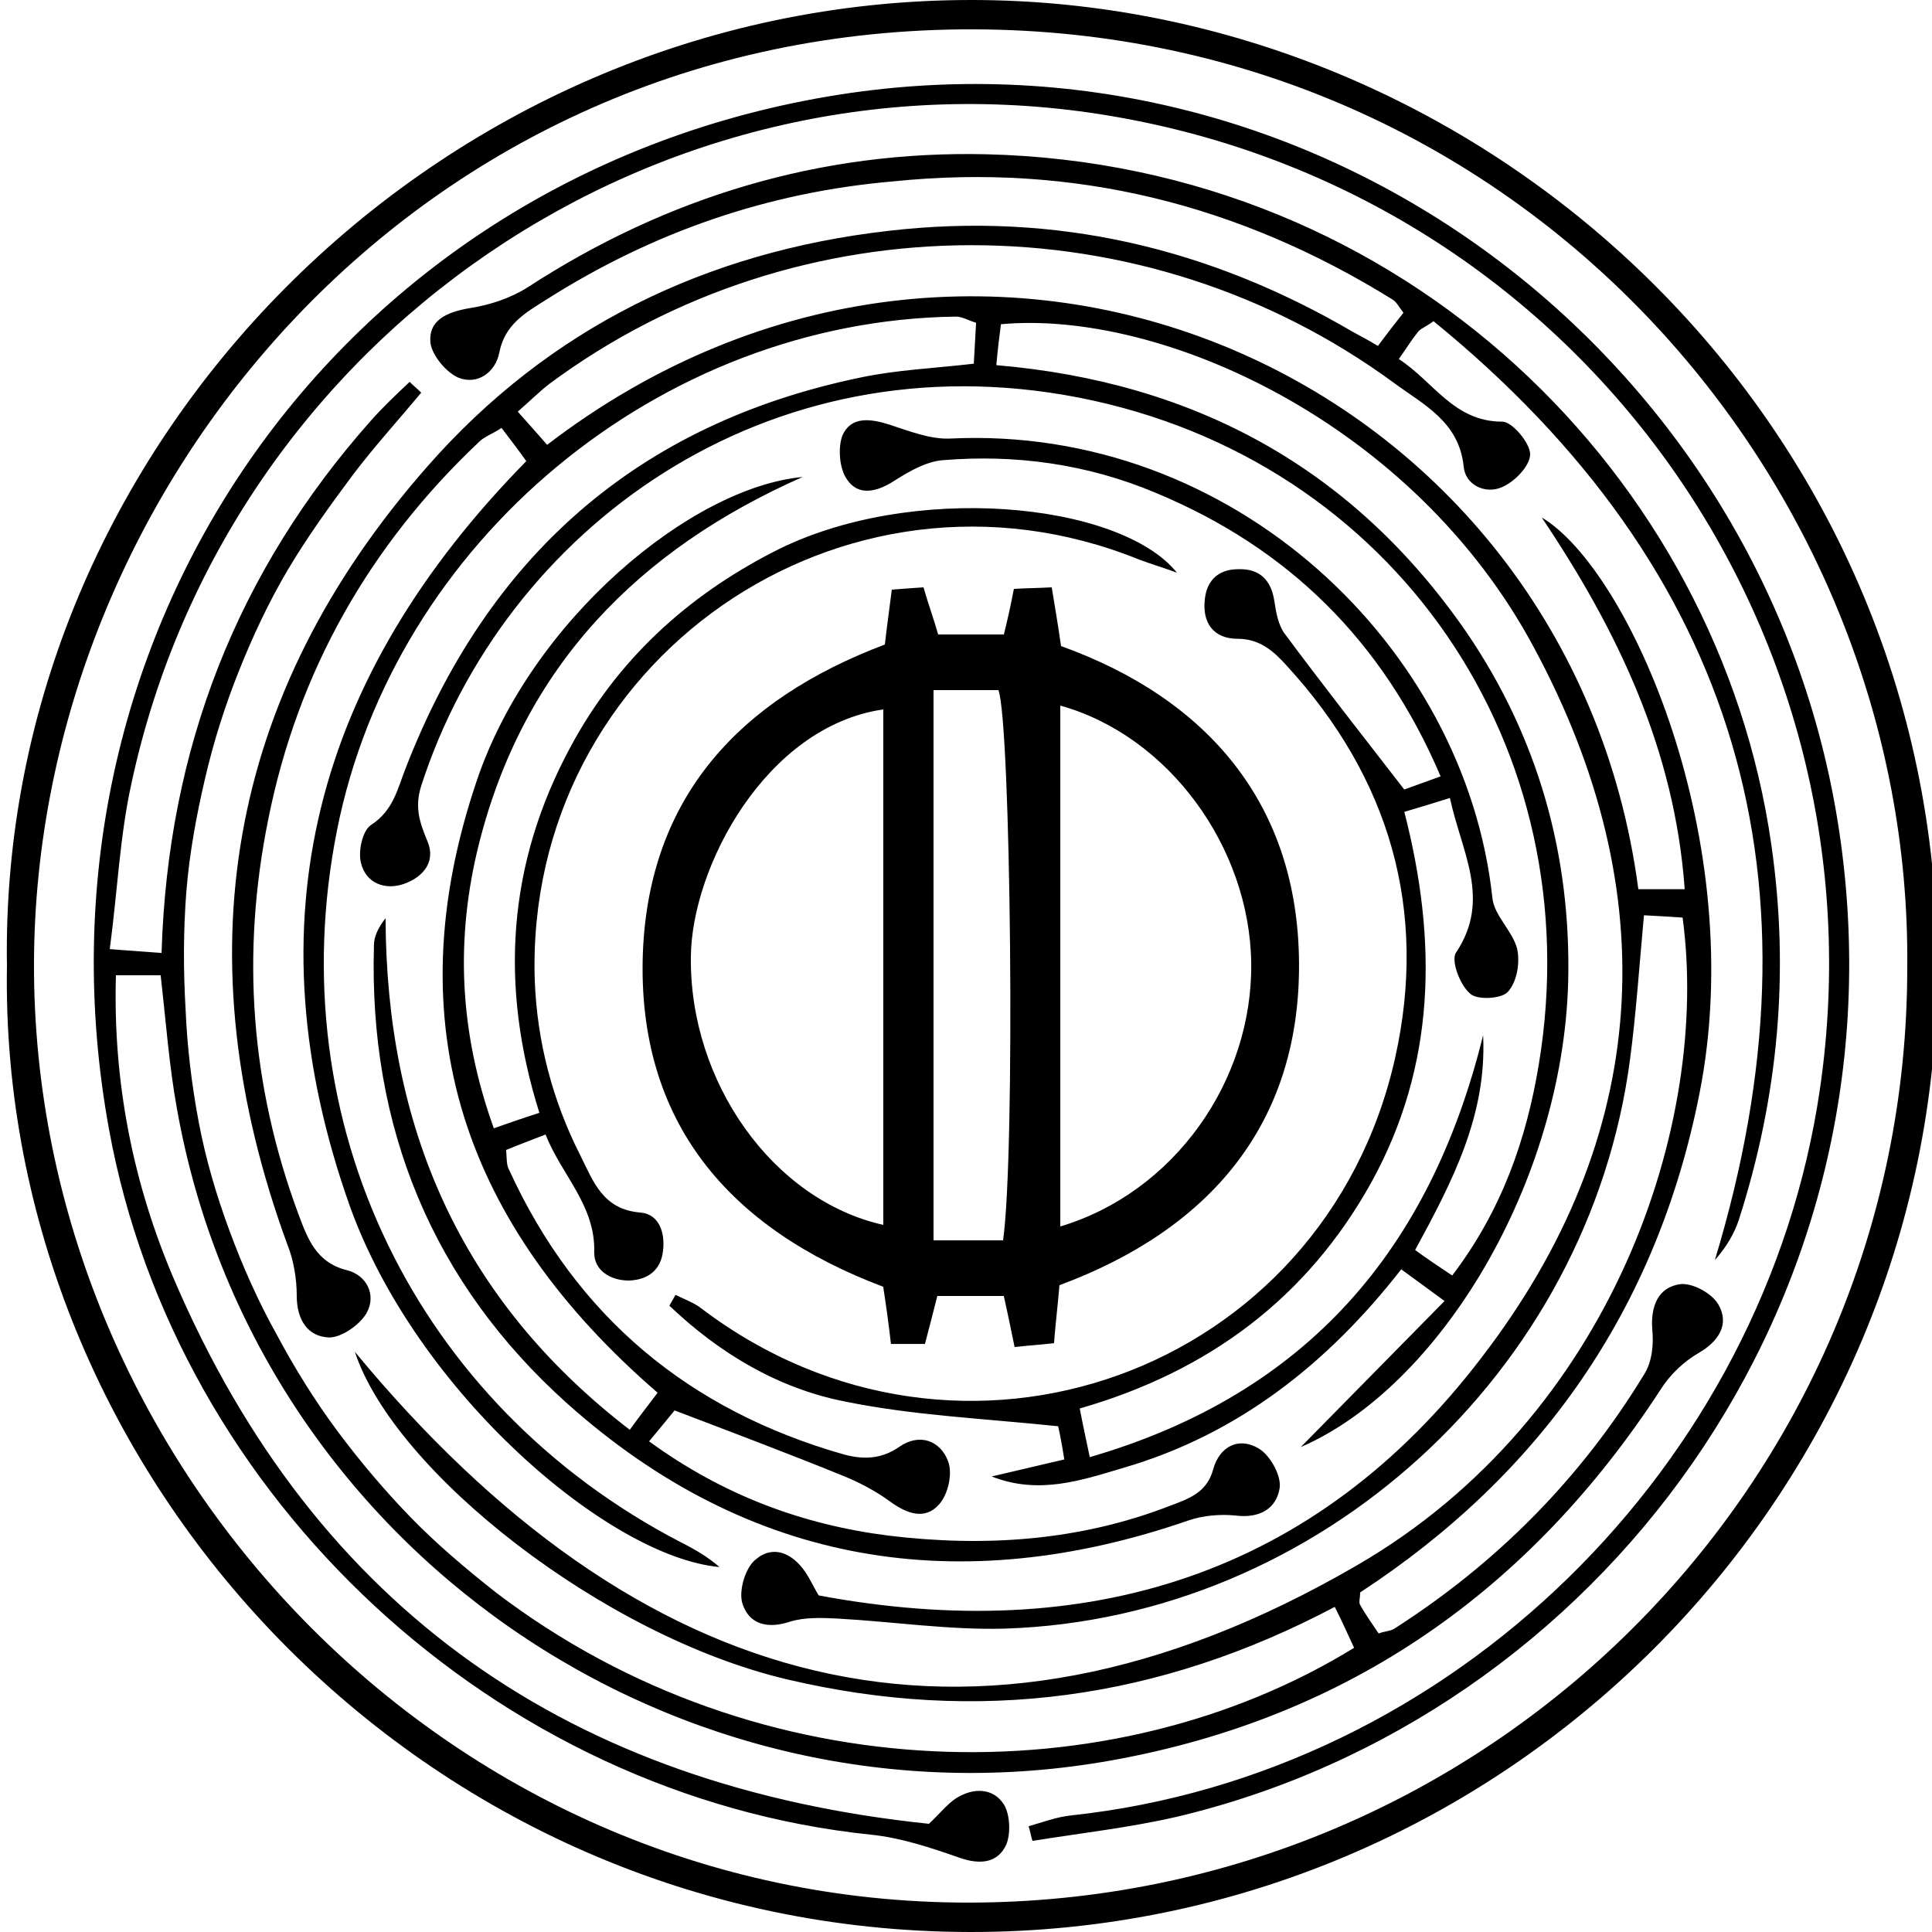 <!-- Generated by IcoMoon.io -->
<svg version="1.1" xmlns="http://www.w3.org/2000/svg" width="32" height="32" viewBox="0 0 32 32">
<title>ORME</title>
<path d="M0.115 16c-0.141-8.627 7.117-15.987 15.949-16 8.525-0.013 16.038 6.925 16.026 16.038-0.013 8.794-7.206 15.974-16.026 15.962-9.062-0.013-16.090-7.539-15.949-16zM31.59 16.038c0.090-8.064-6.413-15.526-15.462-15.552-9.203-0.026-15.539 7.578-15.565 15.462-0.026 8.269 6.771 15.565 15.475 15.565 8.576 0 15.552-6.925 15.552-15.475z"></path>
<path d="M2.662 16.154c-0.269 0-0.474 0-0.742 0-0.051 1.766 0.282 3.443 0.96 5.030 2.355 5.504 6.605 8.41 12.506 9.024 0.179-0.166 0.294-0.32 0.448-0.422 0.282-0.179 0.614-0.179 0.794 0.102 0.102 0.166 0.115 0.486 0.038 0.666-0.141 0.307-0.435 0.333-0.768 0.218-0.474-0.166-0.973-0.333-1.472-0.384-6.195-0.64-11.507-5.555-12.621-11.686-1.485-8.141 3.738-15.706 11.891-17.101s15.603 4.339 16.768 12.173c1.165 7.795-3.994 14.669-10.982 16.32-0.781 0.179-1.587 0.269-2.381 0.397-0.026-0.077-0.038-0.166-0.064-0.243 0.23-0.064 0.461-0.154 0.704-0.179 6.323-0.678 11.494-5.798 12.403-12.032 1.114-7.629-4.019-14.81-11.738-16.115-7.462-1.267-14.643 3.648-16.23 11.059-0.192 0.87-0.23 1.779-0.358 2.739 0.307 0.026 0.538 0.038 0.858 0.064 0.102-3.392 1.254-6.323 3.469-8.819 0.205-0.23 0.422-0.435 0.64-0.64 0.064 0.064 0.128 0.115 0.192 0.179-0.384 0.461-0.781 0.896-1.139 1.37-0.371 0.499-0.742 1.011-1.062 1.549s-0.589 1.114-0.819 1.69c-0.23 0.576-0.422 1.178-0.563 1.792-0.141 0.602-0.256 1.229-0.307 1.856-0.051 0.653-0.051 1.306-0.013 1.958 0.026 0.627 0.102 1.254 0.218 1.869s0.294 1.216 0.512 1.805c0.218 0.589 0.474 1.165 0.781 1.715 0.294 0.55 0.627 1.088 0.998 1.587s0.781 0.986 1.216 1.434c0.435 0.448 0.922 0.858 1.408 1.242 4.378 3.341 10.227 3.379 14.221 0.922-0.090-0.192-0.179-0.397-0.32-0.678-2.906 1.536-5.901 1.946-9.062 1.203-3.059-0.717-6.515-3.443-7.168-5.427 4.646 5.619 10.15 7.283 16.602 3.533 4.237-2.458 5.85-7.334 5.389-10.726-0.192-0.013-0.384-0.026-0.64-0.038-0.077 0.832-0.128 1.613-0.23 2.381-0.678 5.184-5.146 9.267-10.355 9.434-0.922 0.026-1.843-0.115-2.765-0.166-0.256-0.013-0.55-0.026-0.794 0.051-0.384 0.128-0.691 0.038-0.794-0.32-0.051-0.205 0.051-0.563 0.218-0.704 0.294-0.256 0.614-0.115 0.832 0.205 0.077 0.115 0.128 0.23 0.218 0.384 4.442 0.832 8.23-0.333 10.982-3.942 2.803-3.648 3.059-7.68 0.87-11.75-1.997-3.738-6.182-5.606-8.832-5.363-0.026 0.192-0.051 0.397-0.077 0.678 3.302 0.282 5.914 1.715 7.782 4.416 1.19 1.741 1.741 3.699 1.69 5.798-0.090 3.328-2.125 6.707-4.429 7.706 0.832-0.845 1.587-1.613 2.381-2.419-0.294-0.218-0.474-0.346-0.717-0.525-1.229 1.574-2.714 2.739-4.608 3.29-0.691 0.205-1.395 0.448-2.176 0.141 0.384-0.090 0.768-0.179 1.203-0.282-0.038-0.243-0.077-0.448-0.102-0.55-1.229-0.128-2.406-0.179-3.533-0.41-1.114-0.218-2.086-0.806-2.906-1.587 0.038-0.064 0.064-0.115 0.102-0.179 0.154 0.077 0.307 0.128 0.435 0.23 4.275 3.238 10.304 1.075 11.482-4.147 0.55-2.458-0.090-4.646-1.792-6.502-0.218-0.243-0.448-0.448-0.819-0.448-0.397 0-0.589-0.269-0.538-0.666 0.038-0.32 0.243-0.486 0.55-0.486 0.358-0.013 0.55 0.179 0.602 0.538 0.026 0.179 0.064 0.384 0.166 0.525 0.627 0.845 1.28 1.677 1.984 2.586 0.102-0.038 0.32-0.115 0.602-0.218-0.96-2.253-2.534-3.789-4.723-4.698-1.126-0.474-2.317-0.64-3.533-0.538-0.269 0.026-0.538 0.179-0.781 0.333-0.294 0.192-0.602 0.269-0.794-0.013-0.128-0.179-0.154-0.525-0.077-0.73 0.141-0.32 0.461-0.282 0.781-0.179s0.666 0.243 0.998 0.23c4.698-0.23 8.538 3.456 8.986 7.603 0.026 0.294 0.333 0.55 0.41 0.845 0.051 0.23 0 0.55-0.154 0.717-0.102 0.115-0.512 0.141-0.627 0.026-0.166-0.141-0.32-0.55-0.23-0.678 0.589-0.883 0.090-1.664-0.102-2.56-0.282 0.090-0.499 0.154-0.755 0.23 0.55 2.138 0.525 4.198-0.55 6.144-1.062 1.907-2.688 3.123-4.826 3.738 0.051 0.269 0.102 0.499 0.166 0.806 3.61-1.050 5.645-3.456 6.515-6.989 0.064 1.318-0.499 2.406-1.126 3.558 0.192 0.141 0.384 0.269 0.614 0.422 0.819-1.075 1.229-2.253 1.434-3.494 0.87-5.235-2.381-10.022-7.616-11.046-5.184-1.011-9.523 2.189-10.893 6.426-0.115 0.358-0.026 0.614 0.102 0.922 0.141 0.333-0.064 0.589-0.384 0.704s-0.64-0.013-0.717-0.346c-0.051-0.192 0.026-0.538 0.166-0.627 0.371-0.243 0.435-0.589 0.576-0.947 1.357-3.494 3.827-5.696 7.526-6.464 0.602-0.128 1.229-0.154 1.882-0.23 0.013-0.243 0.026-0.448 0.038-0.678-0.128-0.038-0.23-0.102-0.333-0.102-4.902 0.064-9.306 3.725-10.253 8.512-0.96 4.838 1.306 9.51 5.696 11.789 0.23 0.115 0.448 0.243 0.64 0.41-1.83-0.166-5.005-2.88-6.118-5.965-1.677-4.71-0.589-8.781 2.918-12.352-0.115-0.166-0.256-0.346-0.41-0.55-0.154 0.102-0.282 0.141-0.371 0.23-1.818 1.715-3.008 3.814-3.494 6.259-0.448 2.214-0.294 4.39 0.499 6.528 0.154 0.41 0.294 0.806 0.806 0.934 0.32 0.077 0.499 0.41 0.32 0.717-0.115 0.192-0.41 0.397-0.614 0.397-0.358-0.013-0.538-0.294-0.538-0.691 0-0.282-0.051-0.589-0.154-0.845-1.741-4.749-1.024-9.088 2.317-12.89 2.010-2.291 4.608-3.558 7.642-3.904 2.765-0.32 5.312 0.282 7.693 1.677 0.115 0.064 0.243 0.128 0.41 0.23 0.141-0.192 0.282-0.371 0.422-0.55-0.077-0.102-0.115-0.179-0.179-0.218-2.534-1.574-5.274-2.266-8.269-1.958-2.086 0.179-3.994 0.845-5.747 1.958-0.346 0.218-0.691 0.41-0.781 0.883-0.064 0.32-0.358 0.538-0.678 0.41-0.205-0.090-0.435-0.371-0.461-0.576-0.038-0.384 0.282-0.512 0.653-0.576 0.333-0.051 0.678-0.166 0.96-0.346 2.304-1.498 4.851-2.266 7.59-2.202 6.938 0.166 12.134 5.35 13.005 11.43 0.307 2.125 0.115 4.186-0.538 6.221-0.077 0.23-0.205 0.448-0.397 0.666 1.894-6.246 0.397-11.43-4.659-15.552-0.141 0.102-0.23 0.128-0.269 0.192-0.102 0.128-0.179 0.256-0.307 0.435 0.576 0.371 0.909 1.037 1.715 1.037 0.166 0 0.461 0.358 0.461 0.538 0 0.192-0.256 0.461-0.474 0.55-0.269 0.115-0.602-0.038-0.627-0.346-0.077-0.742-0.666-1.024-1.152-1.382-4.147-3.046-9.869-3.046-13.99 0.013-0.166 0.128-0.32 0.282-0.525 0.461 0.179 0.205 0.333 0.371 0.486 0.55 7.194-5.517 16.947-1.19 18.074 7.36 0.218 0 0.435 0 0.768 0-0.166-2.317-1.114-4.288-2.368-6.157 1.459 0.87 3.443 5.376 2.611 9.549-0.704 3.558-2.624 6.298-5.619 8.256 0 0.102-0.026 0.166 0 0.205 0.090 0.166 0.205 0.32 0.307 0.474 0.102-0.038 0.192-0.038 0.256-0.077 1.702-1.088 3.098-2.496 4.147-4.224 0.128-0.205 0.154-0.499 0.128-0.742-0.026-0.384 0.102-0.691 0.461-0.742 0.205-0.026 0.538 0.154 0.64 0.346 0.179 0.32 0 0.602-0.333 0.794-0.243 0.141-0.474 0.358-0.627 0.602-2.163 3.328-5.171 5.44-9.088 6.144-7.181 1.293-14.195-3.52-15.488-10.79-0.128-0.704-0.179-1.408-0.269-2.202z"></path>
<path d="M14.656 10.675c0.038-0.333 0.077-0.602 0.115-0.909 0.179-0.013 0.333-0.026 0.525-0.038 0.077 0.269 0.166 0.512 0.243 0.781 0.371 0 0.704 0 1.088 0 0.064-0.256 0.115-0.486 0.166-0.755 0.205-0.013 0.397-0.013 0.627-0.026 0.051 0.32 0.102 0.602 0.154 0.973 2.419 0.87 3.93 2.611 3.942 5.261 0.013 2.662-1.485 4.403-3.968 5.325-0.026 0.32-0.064 0.614-0.090 0.96-0.218 0.026-0.422 0.038-0.653 0.064-0.064-0.307-0.115-0.563-0.179-0.845-0.358 0-0.704 0-1.101 0-0.064 0.256-0.128 0.499-0.205 0.794-0.179 0-0.346 0-0.563 0-0.038-0.333-0.077-0.614-0.128-0.947-2.547-0.96-4.083-2.726-3.981-5.53 0.102-2.586 1.6-4.198 4.006-5.107zM14.63 11.75c-1.946 0.282-3.174 2.611-3.187 4.096-0.026 2.074 1.357 4.032 3.187 4.442 0-2.854 0-5.696 0-8.538zM17.562 20.314c1.882-0.563 3.187-2.406 3.162-4.365-0.026-1.92-1.37-3.763-3.162-4.262 0 2.867 0 5.709 0 8.627zM16.614 20.544c0.205-1.446 0.128-8.576-0.077-9.114-0.346 0-0.691 0-1.075 0 0 3.046 0 6.042 0 9.114 0.397 0 0.755 0 1.152 0z"></path>
<path d="M13.299 7.898c-2.726 1.203-4.621 3.136-5.363 6.067-0.397 1.574-0.333 3.123 0.243 4.723 0.256-0.090 0.474-0.166 0.755-0.256-0.666-2.112-0.525-4.134 0.512-6.054 0.768-1.434 1.92-2.496 3.366-3.238 2.253-1.165 5.734-0.832 6.682 0.346-0.205-0.077-0.422-0.141-0.627-0.218-4.902-1.984-10.176 1.69-10.010 6.963 0.038 1.024 0.294 1.997 0.755 2.906 0.218 0.435 0.371 0.896 0.998 0.947 0.307 0.026 0.41 0.333 0.371 0.64-0.038 0.32-0.256 0.474-0.563 0.486-0.307 0-0.576-0.166-0.576-0.461 0.026-0.781-0.538-1.28-0.806-1.958-0.23 0.090-0.435 0.166-0.653 0.256 0.013 0.128 0 0.243 0.051 0.333 1.114 2.432 2.982 3.981 5.542 4.71 0.333 0.090 0.627 0.077 0.922-0.128 0.333-0.23 0.678-0.102 0.806 0.243 0.077 0.205 0 0.55-0.154 0.717-0.23 0.256-0.525 0.154-0.806-0.051-0.243-0.179-0.538-0.333-0.832-0.448-0.883-0.358-1.766-0.691-2.739-1.062-0.102 0.128-0.243 0.294-0.422 0.512 1.229 0.896 2.547 1.382 3.968 1.562 1.587 0.192 3.162 0.090 4.672-0.499 0.307-0.115 0.602-0.218 0.704-0.602 0.102-0.371 0.422-0.55 0.768-0.333 0.179 0.115 0.358 0.435 0.333 0.64-0.051 0.346-0.333 0.512-0.73 0.461-0.256-0.026-0.538 0-0.768 0.077-3.802 1.318-7.296 0.755-10.304-1.933-2.227-1.997-3.29-4.57-3.2-7.59 0-0.141 0.064-0.282 0.192-0.448 0.013 3.456 1.229 6.31 4.045 8.474 0.166-0.23 0.307-0.41 0.461-0.614-3.2-2.765-4.365-6.093-2.995-10.138 0.896-2.662 3.558-4.864 5.402-5.030z"></path>
</svg>
